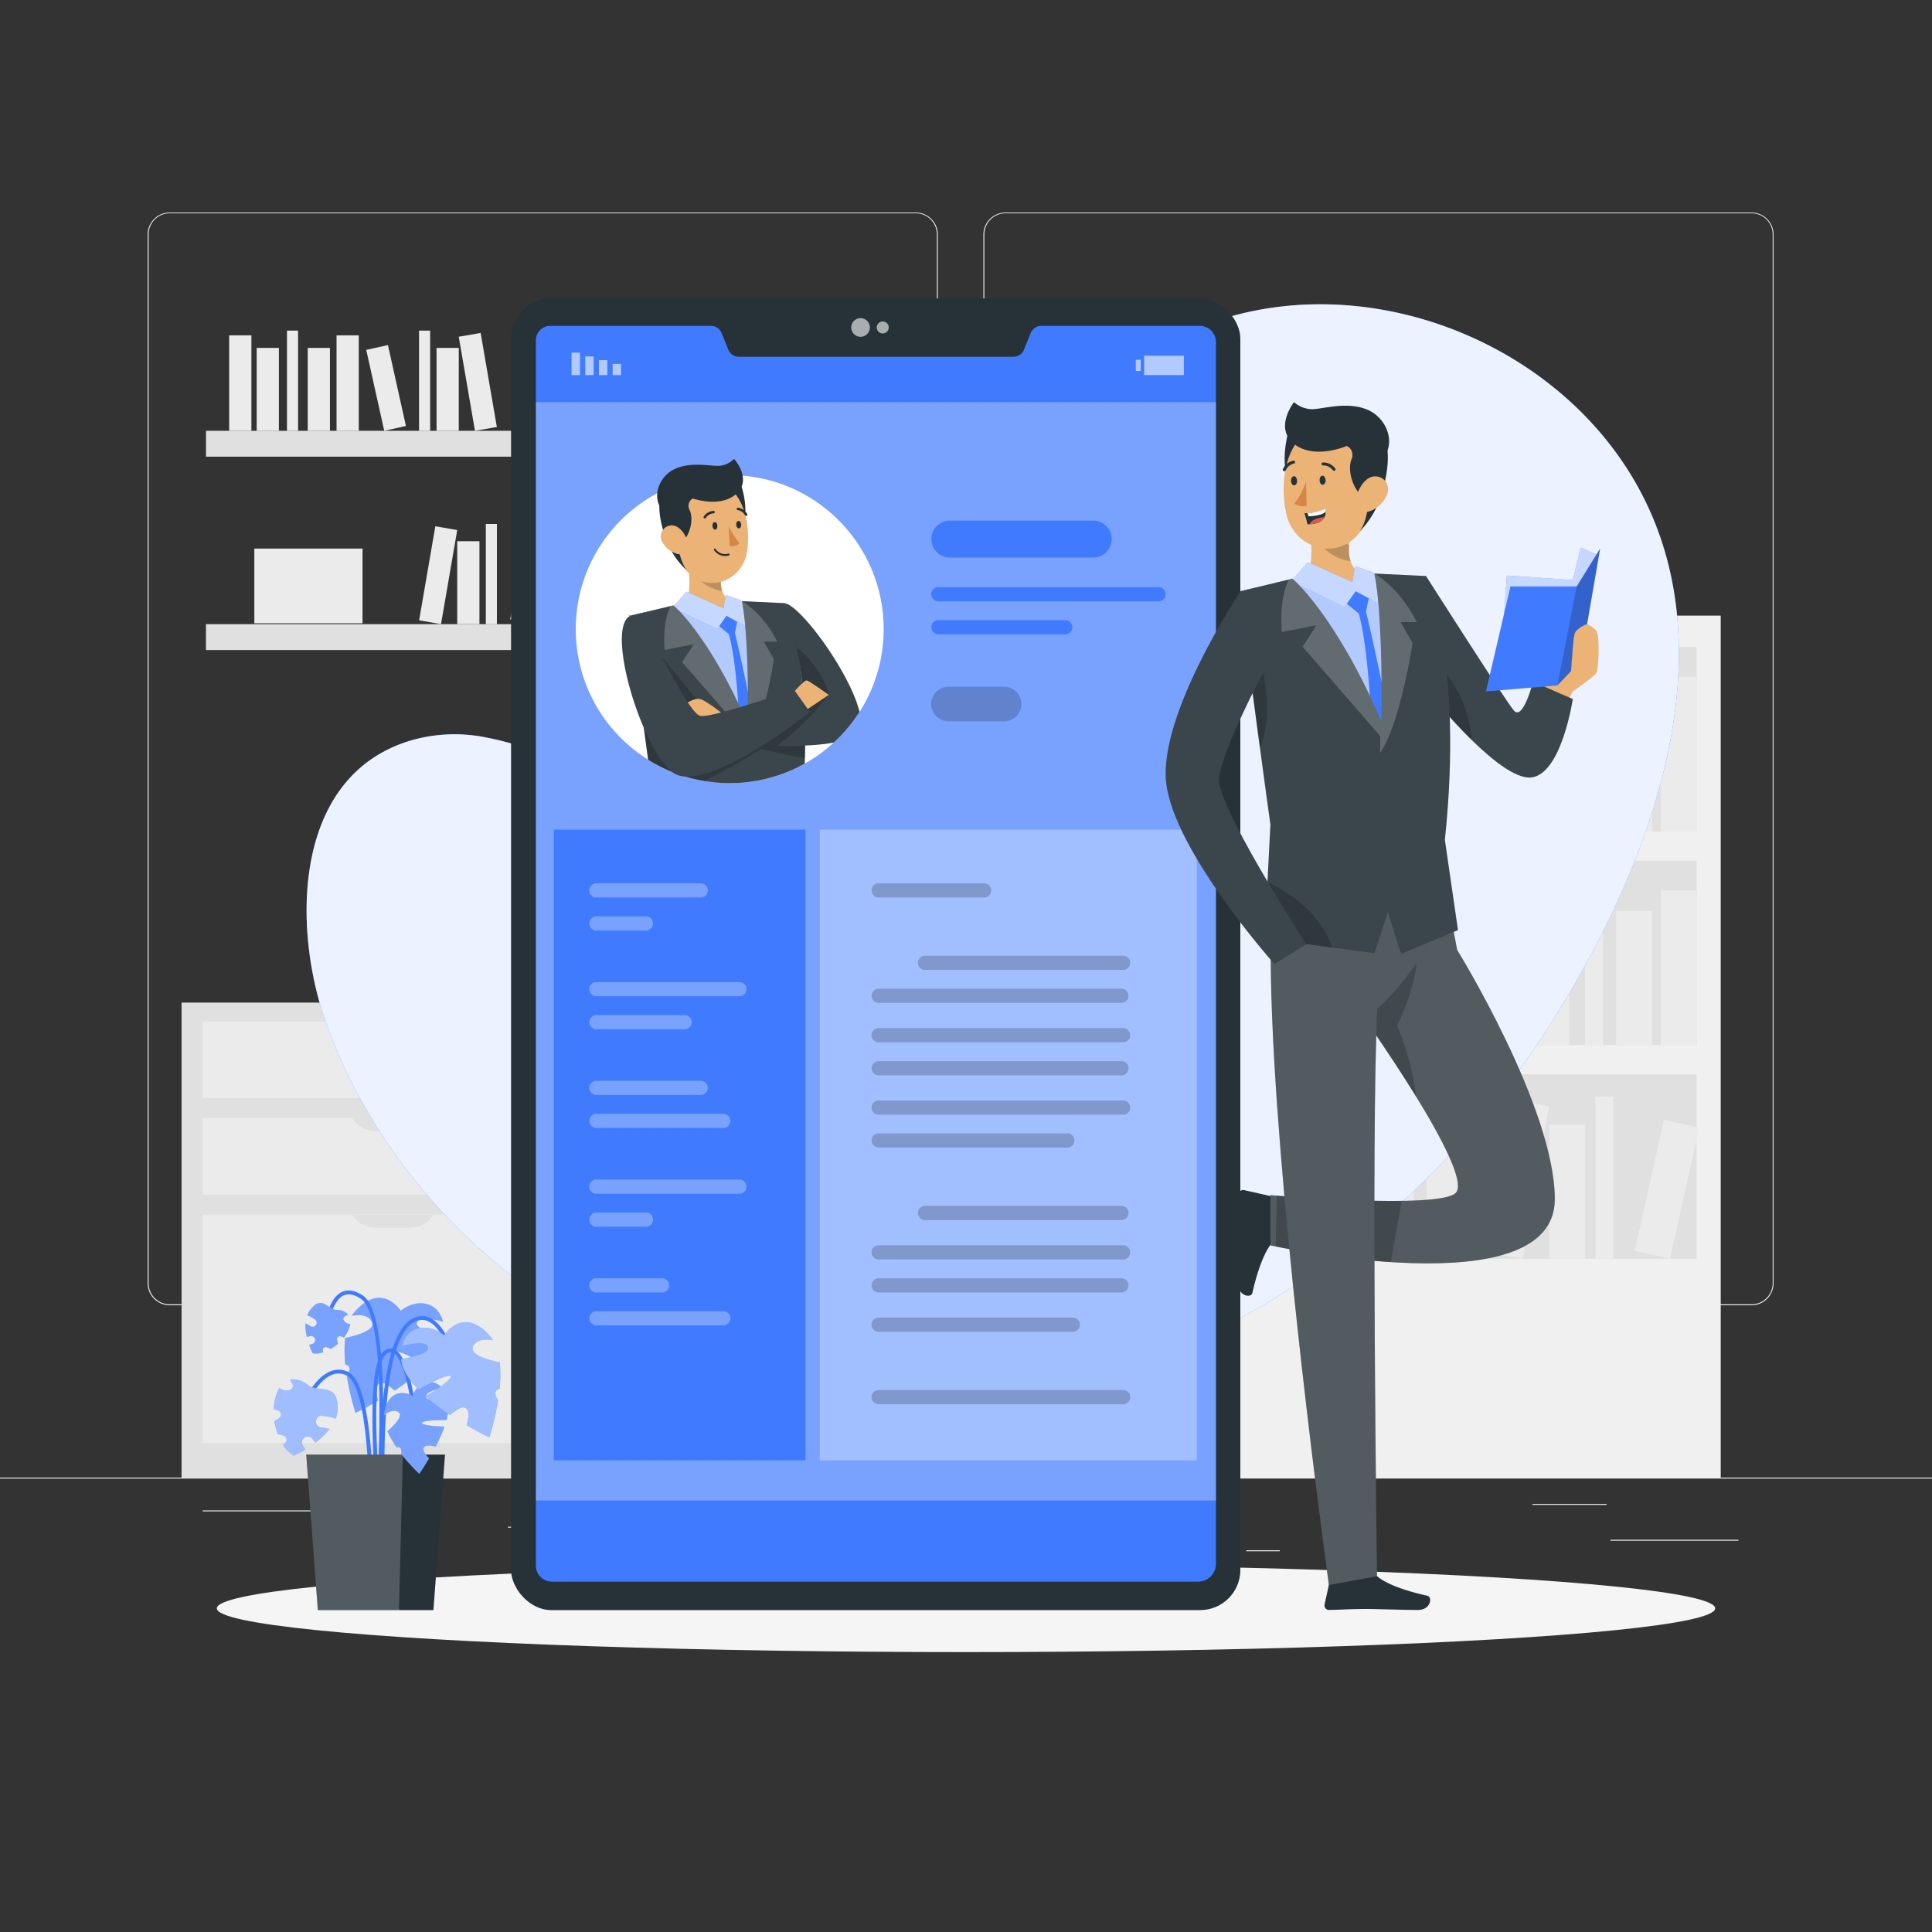<svg xmlns="http://www.w3.org/2000/svg" viewBox="0 0 500 500"><rect x="0" y="0" width="500" height="500" fill="#333333" stroke="none"/><g id="background-complete"><rect y="382.4" width="500" height="0.25" style="fill:#ebebeb"></rect><rect x="416.78" y="398.49" width="33.12" height="0.25" style="fill:#ebebeb"></rect><rect x="322.53" y="401.21" width="8.69" height="0.25" style="fill:#ebebeb"></rect><rect x="396.59" y="389.21" width="19.19" height="0.25" style="fill:#ebebeb"></rect><rect x="52.46" y="390.89" width="43.19" height="0.25" style="fill:#ebebeb"></rect><rect x="104.56" y="390.89" width="6.33" height="0.25" style="fill:#ebebeb"></rect><rect x="131.47" y="395.11" width="93.68" height="0.25" style="fill:#ebebeb"></rect><path d="M237,337.8H43.91a5.71,5.71,0,0,1-5.7-5.71V60.66A5.71,5.71,0,0,1,43.91,55H237a5.71,5.71,0,0,1,5.71,5.71V332.09A5.71,5.71,0,0,1,237,337.8ZM43.91,55.2a5.46,5.46,0,0,0-5.45,5.46V332.09a5.46,5.46,0,0,0,5.45,5.46H237a5.47,5.47,0,0,0,5.46-5.46V60.66A5.47,5.47,0,0,0,237,55.2Z" style="fill:#ebebeb"></path><path d="M453.31,337.8H260.21a5.72,5.72,0,0,1-5.71-5.71V60.66A5.72,5.72,0,0,1,260.21,55h193.1A5.71,5.71,0,0,1,459,60.66V332.09A5.71,5.71,0,0,1,453.31,337.8ZM260.21,55.2a5.47,5.47,0,0,0-5.46,5.46V332.09a5.47,5.47,0,0,0,5.46,5.46h193.1a5.47,5.47,0,0,0,5.46-5.46V60.66a5.47,5.47,0,0,0-5.46-5.46Z" style="fill:#ebebeb"></path><rect x="269.04" y="159.31" width="176.29" height="223.23" transform="translate(714.36 541.86) rotate(180)" style="fill:#f0f0f0"></rect><rect x="275.27" y="167.45" width="163.83" height="47.74" transform="translate(714.36 382.64) rotate(180)" style="fill:#e0e0e0"></rect><rect x="429.79" y="175.18" width="9.31" height="40.01" transform="translate(868.88 390.36) rotate(180)" style="fill:#ebebeb"></rect><rect x="384.79" y="175.18" width="9.31" height="40.01" transform="translate(778.88 390.36) rotate(180)" style="fill:#ebebeb"></rect><rect x="330.24" y="174.68" width="9.31" height="40.01" transform="translate(631.85 443.41) rotate(-170.22)" style="fill:#ebebeb"></rect><rect x="418.26" y="180.45" width="9.31" height="34.74" transform="translate(845.82 395.64) rotate(180)" style="fill:#ebebeb"></rect><rect x="396.87" y="180.45" width="9.31" height="34.74" transform="translate(803.04 395.64) rotate(180)" style="fill:#ebebeb"></rect><rect x="342.87" y="180.45" width="9.31" height="34.74" transform="translate(695.05 395.64) rotate(180)" style="fill:#ebebeb"></rect><rect x="368.69" y="179.85" width="9.31" height="34.74" transform="translate(695.01 470.73) rotate(-167.47)" style="fill:#ebebeb"></rect><rect x="410.21" y="173.19" width="4.65" height="41.99" transform="translate(825.07 388.38) rotate(180)" style="fill:#ebebeb"></rect><rect x="354.86" y="173.19" width="4.65" height="41.99" transform="translate(714.36 388.38) rotate(180)" style="fill:#ebebeb"></rect><rect x="275.27" y="222.74" width="163.83" height="47.74" style="fill:#e0e0e0"></rect><rect x="275.27" y="230.47" width="9.31" height="40.01" style="fill:#ebebeb"></rect><rect x="320.27" y="230.47" width="9.31" height="40.01" style="fill:#ebebeb"></rect><rect x="374.82" y="229.97" width="9.31" height="40.01" transform="translate(-36.94 68.08) rotate(-9.78)" style="fill:#ebebeb"></rect><rect x="286.8" y="235.74" width="9.31" height="34.74" style="fill:#ebebeb"></rect><rect x="308.19" y="235.74" width="9.31" height="34.74" style="fill:#ebebeb"></rect><rect x="362.18" y="235.74" width="9.31" height="34.74" style="fill:#ebebeb"></rect><rect x="336.37" y="235.15" width="9.31" height="34.74" transform="translate(-46.65 79.98) rotate(-12.53)" style="fill:#ebebeb"></rect><rect x="299.5" y="228.49" width="4.65" height="41.99" style="fill:#ebebeb"></rect><rect x="354.86" y="228.49" width="4.65" height="41.99" style="fill:#ebebeb"></rect><rect x="429.79" y="230.47" width="9.31" height="40.01" transform="translate(868.88 500.95) rotate(180)" style="fill:#ebebeb"></rect><rect x="418.26" y="235.74" width="9.31" height="34.74" transform="translate(845.82 506.22) rotate(180)" style="fill:#ebebeb"></rect><rect x="396.87" y="235.74" width="9.31" height="34.74" transform="translate(803.04 506.22) rotate(180)" style="fill:#ebebeb"></rect><rect x="410.21" y="228.49" width="4.65" height="41.99" transform="translate(825.07 498.97) rotate(180)" style="fill:#ebebeb"></rect><rect x="275.27" y="278.04" width="163.83" height="47.74" transform="translate(714.36 603.81) rotate(180)" style="fill:#e0e0e0"></rect><rect x="335.76" y="285.77" width="9.31" height="40.01" transform="translate(680.82 611.54) rotate(180)" style="fill:#ebebeb"></rect><rect x="281.21" y="285.27" width="9.31" height="40.01" transform="translate(515.72 654.66) rotate(-170.22)" style="fill:#ebebeb"></rect><rect x="369.23" y="291.04" width="9.31" height="34.74" transform="translate(747.76 616.81) rotate(180)" style="fill:#ebebeb"></rect><rect x="347.84" y="291.04" width="9.31" height="34.74" transform="translate(704.98 616.81) rotate(180)" style="fill:#ebebeb"></rect><rect x="293.84" y="291.04" width="9.31" height="34.74" transform="translate(596.99 616.81) rotate(180)" style="fill:#ebebeb"></rect><rect x="319.66" y="290.44" width="9.31" height="34.74" transform="translate(574.13 678.64) rotate(-167.47)" style="fill:#ebebeb"></rect><rect x="361.18" y="283.78" width="4.65" height="41.99" transform="translate(727.01 609.55) rotate(180)" style="fill:#ebebeb"></rect><rect x="305.82" y="283.78" width="4.65" height="41.99" transform="translate(616.3 609.55) rotate(180)" style="fill:#ebebeb"></rect><rect x="388.27" y="285.27" width="9.31" height="40.01" transform="translate(728.3 672.84) rotate(-170.22)" style="fill:#ebebeb"></rect><rect x="400.91" y="291.04" width="9.31" height="34.74" transform="translate(811.13 616.81) rotate(180)" style="fill:#ebebeb"></rect><rect x="426.72" y="290.44" width="9.31" height="34.74" transform="translate(785.72 701.86) rotate(-167.47)" style="fill:#ebebeb"></rect><rect x="412.89" y="283.78" width="4.65" height="41.99" transform="translate(830.44 609.55) rotate(180)" style="fill:#ebebeb"></rect><path d="M418.26,159.31V156h-5.37a62.77,62.77,0,0,0,2-31.45s.08,13.73-5.23,13.83c-8.11.14-8.72-13.83-8.72-13.83s-2,20,5.32,31.45h-5.56v3.31Z" style="fill:#e0e0e0"></path><circle cx="407.85" cy="133.71" r="4.68" style="fill:#e0e0e0"></circle><path d="M382.26,159.31v-1.93l-5.67-2.64,2.83-2.76-7.05-24.93v15.56s1,0,1,2.24-3.21,1.72-3.21-.13,1.05-2.11,1.05-2.11V126.39l-6.46,24.66,2.9,3.69-5.8,2.64v1.93Z" style="fill:#e0e0e0"></path><polygon points="347.53 159.31 347.53 157.78 342.3 156.59 342.3 133.71 337.82 127.45 334 132.35 334 142.85 332.02 140.11 329.25 139.05 327.27 143.38 331.49 156.59 327.27 157.78 327.27 159.31 347.53 159.31" style="fill:#e0e0e0"></polygon><polygon points="312.84 160.01 306.43 127.45 286.8 127.45 291.45 145.91 284.57 159.31 312.84 160.01" style="fill:#e0e0e0"></polygon><rect x="53.31" y="111.49" width="130.44" height="6.7" style="fill:#e0e0e0"></rect><rect x="59.31" y="86.79" width="5.75" height="24.7" style="fill:#ebebeb"></rect><rect x="87.1" y="86.79" width="5.75" height="24.7" style="fill:#ebebeb"></rect><rect x="120.78" y="86.48" width="5.75" height="24.7" transform="translate(-14.99 22.44) rotate(-9.78)" style="fill:#ebebeb"></rect><rect x="66.43" y="90.04" width="5.75" height="21.45" style="fill:#ebebeb"></rect><rect x="79.64" y="90.04" width="5.75" height="21.45" style="fill:#ebebeb"></rect><rect x="112.98" y="90.04" width="5.75" height="21.45" style="fill:#ebebeb"></rect><rect x="97.04" y="89.68" width="5.75" height="21.45" transform="translate(-19.4 24.06) rotate(-12.53)" style="fill:#ebebeb"></rect><rect x="74.27" y="85.56" width="2.87" height="25.93" style="fill:#ebebeb"></rect><rect x="108.45" y="85.56" width="2.87" height="25.93" style="fill:#ebebeb"></rect><rect x="143.23" y="91.94" width="28" height="19.33" style="fill:#ebebeb"></rect><rect x="53.31" y="161.52" width="130.44" height="6.7" transform="translate(237.05 329.75) rotate(180)" style="fill:#e0e0e0"></rect><rect x="171.99" y="136.82" width="5.75" height="24.7" transform="translate(349.73 298.35) rotate(180)" style="fill:#ebebeb"></rect><rect x="144.21" y="136.82" width="5.75" height="24.7" transform="translate(294.16 298.35) rotate(180)" style="fill:#ebebeb"></rect><rect x="110.52" y="136.51" width="5.75" height="24.7" transform="translate(199.86 314.82) rotate(-170.22)" style="fill:#ebebeb"></rect><rect x="164.87" y="140.08" width="5.75" height="21.45" transform="translate(335.49 301.6) rotate(180)" style="fill:#ebebeb"></rect><rect x="151.66" y="140.08" width="5.75" height="21.45" transform="translate(309.08 301.6) rotate(180)" style="fill:#ebebeb"></rect><rect x="118.32" y="140.08" width="5.75" height="21.45" transform="translate(242.4 301.6) rotate(180)" style="fill:#ebebeb"></rect><rect x="134.26" y="139.71" width="5.75" height="21.45" transform="translate(238.38 327.03) rotate(-167.47)" style="fill:#ebebeb"></rect><rect x="159.9" y="135.59" width="2.87" height="25.93" transform="translate(322.68 297.12) rotate(180)" style="fill:#ebebeb"></rect><rect x="125.72" y="135.59" width="2.87" height="25.93" transform="translate(254.32 297.12) rotate(180)" style="fill:#ebebeb"></rect><rect x="65.82" y="141.97" width="28" height="19.33" transform="translate(159.64 303.27) rotate(180)" style="fill:#ebebeb"></rect><rect x="46.99" y="259.47" width="109.39" height="123.08" style="fill:#e0e0e0"></rect><rect x="52.42" y="264.37" width="98.53" height="19.82" style="fill:#ebebeb"></rect><rect x="52.42" y="289.34" width="98.53" height="19.82" style="fill:#ebebeb"></rect><rect x="52.42" y="314.31" width="98.53" height="59.1" style="fill:#ebebeb"></rect><path d="M106.27,267.76H97.1a6.9,6.9,0,0,1-5.94-3.39h21A6.9,6.9,0,0,1,106.27,267.76Z" style="fill:#e0e0e0"></path><path d="M106.27,292.7H97.1a6.9,6.9,0,0,1-5.94-3.39h21A6.9,6.9,0,0,1,106.27,292.7Z" style="fill:#e0e0e0"></path><path d="M106.27,317.73H97.1a6.89,6.89,0,0,1-5.94-3.4h21A6.89,6.89,0,0,1,106.27,317.73Z" style="fill:#e0e0e0"></path></g><g id="background-simple"><path d="M125.86,190.87a40.73,40.73,0,0,0-18.47.47c-31.71,8.52-32,48.66-22.84,73.86,14.8,40.84,49.26,73.49,90,88.5s87.08,12.83,127.31-3.55,74.33-46.42,97.95-82.88c26.33-40.64,50.31-99.61,21.78-145.17-21.1-33.7-65.53-51.13-103.81-40a81.21,81.21,0,0,0-22.18,10.31c-26.63,17.72-37.73,48.31-54.4,74.2-11.38,17.67-28.12,35.46-49.47,39.92C168.28,211.45,148,195.06,125.86,190.87Z" style="fill:#407BFF"></path><path d="M125.86,190.87a40.73,40.73,0,0,0-18.47.47c-31.71,8.52-32,48.66-22.84,73.86,14.8,40.84,49.26,73.49,90,88.5s87.08,12.83,127.31-3.55,74.33-46.42,97.95-82.88c26.33-40.64,50.31-99.61,21.78-145.17-21.1-33.7-65.53-51.13-103.81-40a81.21,81.21,0,0,0-22.18,10.31c-26.63,17.72-37.73,48.31-54.4,74.2-11.38,17.67-28.12,35.46-49.47,39.92C168.28,211.45,148,195.06,125.86,190.87Z" style="fill:#fff;opacity:0.9"></path></g><g id="Shadow"><ellipse id="path" cx="250" cy="416.24" rx="193.89" ry="11.32" style="fill:#f5f5f5"></ellipse></g><g id="Plant"><path d="M107.85,342.4c-.21,1.47,3.77,2.44,7,3-.26,2.67-2,5.37-4.49,7.89-3.09-1.74-7.49-4-8.3-3.48s3.62,3.53,6.44,5.25a57.06,57.06,0,0,1-6.39,4.84c-1.38-1.29-3-2.43-4-1.81s-.73,2.63-.24,4.42c-3.36,1.95-5.87,3.14-5.87,3.14a67.5,67.5,0,0,1-2.24-9.53c.17-.33.34-.67.49-1,.54-1.25,0-1.78-.88-2a32.82,32.82,0,0,1-.05-6.86c3.79-.8,8.41-2.27,6.68-4.55-1-1.38-3-1.53-4.94-1.19a8.52,8.52,0,0,1,.94-1.27c6.92-7.62,11.74,0,11.74,0,4-3.35,9.66-2.45,10.88,2.79C112.42,341.45,108.11,340.59,107.85,342.4Z" style="fill:#407BFF"></path><path d="M107.85,342.4c-.21,1.47,3.77,2.44,7,3-.26,2.67-2,5.37-4.49,7.89-3.09-1.74-7.49-4-8.3-3.48s3.62,3.53,6.44,5.25a57.06,57.06,0,0,1-6.39,4.84c-1.38-1.29-3-2.43-4-1.81s-.73,2.63-.24,4.42c-3.36,1.95-5.87,3.14-5.87,3.14a67.5,67.5,0,0,1-2.24-9.53c.17-.33.34-.67.49-1,.54-1.25,0-1.78-.88-2a32.82,32.82,0,0,1-.05-6.86c3.79-.8,8.41-2.27,6.68-4.55-1-1.38-3-1.53-4.94-1.19a8.52,8.52,0,0,1,.94-1.27c6.92-7.62,11.74,0,11.74,0,4-3.35,9.66-2.45,10.88,2.79C112.42,341.45,108.11,340.59,107.85,342.4Z" style="fill:#fff;opacity:0.3;isolation:isolate"></path><path d="M99.22,398.39l1-.08c0-.52-4.1-51.53,7.35-56.34a3.88,3.88,0,0,1,3.47.09c4.14,2.15,6.12,11.08,6.14,11.17l1-.21c-.09-.39-2.11-9.48-6.66-11.85a4.88,4.88,0,0,0-4.32-.12C95.07,346.14,99,396.26,99.22,398.39Z" style="fill:#407BFF"></path><path d="M97.78,397.28c.2-2.29,4.87-56.26-3.87-62-2.09-1.38-4-1.67-5.54-.87-4.13,2.09-4.68,10.91-4.7,11.29l1,.05c0-.08.53-8.62,4.15-10.45,1.24-.62,2.77-.35,4.55.81,8.24,5.41,3.46,60.52,3.41,61.08Z" style="fill:#407BFF"></path><path d="M96.46,401.65C96.53,399.89,98,358.58,90,355a5.55,5.55,0,0,0-4.73,0c-5.46,2.4-8.83,12.58-9,13l1,.31c0-.1,3.37-10.18,8.42-12.4a4.56,4.56,0,0,1,3.92,0c6.1,2.77,6.3,34,5.86,45.74Z" style="fill:#407BFF"></path><path d="M98.49,399.76l1-.12c-1.4-12.29-4.08-45.06.3-49a1.72,1.72,0,0,1,1.79-.55c2.93,1.13,4.72,11.78,5.16,15.8l1-.11c-.17-1.54-1.77-15.08-5.8-16.62a2.64,2.64,0,0,0-2.82.74C93.45,355,98.28,397.93,98.49,399.76Z" style="fill:#407BFF"></path><polygon points="115.17 376.45 79.25 376.45 82.25 416.69 112.17 416.69 115.17 376.45" style="fill:#263238"></polygon><polygon points="104.26 376.45 103.26 416.69 82.25 416.69 79.25 376.45 104.26 376.45" style="fill:#fff;opacity:0.2;isolation:isolate"></polygon><path d="M110.28,361.68c.38,1,3.17.21,5.36-.57.75,1.73.58,4-.07,6.4-2.5,0-6,.08-6.31.7s3.44.94,5.77,1a39.92,39.92,0,0,1-2.28,5.17c-1.3-.32-2.68-.46-3.07.25s.46,1.87,1.37,2.8c-1.4,2.36-2.54,4-2.54,4a48.12,48.12,0,0,1-4.65-5.11c0-.27,0-.53,0-.81-.09-.95-.6-1.1-1.21-.9a22.78,22.78,0,0,1-2.39-4.22c2.07-1.79,4.41-4.28,2.56-5.1-1.11-.49-2.34.07-3.45,1a5.81,5.81,0,0,1,.14-1.11c1.65-7.07,7.24-4,7.24-4,1.33-3.44,5.12-4.82,7.67-2C112.78,359.52,109.82,360.47,110.28,361.68Z" style="fill:#407BFF"></path><path d="M110.28,361.68c.38,1,3.17.21,5.36-.57.75,1.73.58,4-.07,6.4-2.5,0-6,.08-6.31.7s3.44.94,5.77,1a39.92,39.92,0,0,1-2.28,5.17c-1.3-.32-2.68-.46-3.07.25s.46,1.87,1.37,2.8c-1.4,2.36-2.54,4-2.54,4a48.12,48.12,0,0,1-4.65-5.11c0-.27,0-.53,0-.81-.09-.95-.6-1.1-1.21-.9a22.78,22.78,0,0,1-2.39-4.22c2.07-1.79,4.41-4.28,2.56-5.1-1.11-.49-2.34.07-3.45,1a5.81,5.81,0,0,1,.14-1.11c1.65-7.07,7.24-4,7.24-4,1.33-3.44,5.12-4.82,7.67-2C112.78,359.52,109.82,360.47,110.28,361.68Z" style="fill:#fff;opacity:0.3;isolation:isolate"></path><path d="M83.61,366.46a13.49,13.49,0,0,1,3.28.69,7.36,7.36,0,0,0,.48-2.38c.23-7.25-5-4.19-7.7-6.32A5.93,5.93,0,0,0,75.09,357a12,12,0,0,1,.62,1.24,1.14,1.14,0,0,1-.88,1.55,3.22,3.22,0,0,1-2-.24,2.75,2.75,0,0,1-.53-.36,10,10,0,0,0-1,2.42,13.52,13.52,0,0,0-.47,3.1,10.37,10.37,0,0,1,1.21.34,1.13,1.13,0,0,1,.45,1.73,5.3,5.3,0,0,1-1.49,1,16.9,16.9,0,0,0,.91,3.39c.12,0,.25,0,.37.06s.52.12.78.19a2.32,2.32,0,0,1,.44.16,1.13,1.13,0,0,1,.25,1.93,6,6,0,0,1-.54.33,7.93,7.93,0,0,0,2.87,2.89,28.6,28.6,0,0,0,3-1.61c-.22-.29-.43-.58-.63-.88a1.67,1.67,0,0,1-.31-1.14,1.55,1.55,0,0,1,1.72-1.33,1.58,1.58,0,0,1,1,.59c.24.36.5.7.76,1a18.88,18.88,0,0,0,3.68-3.58l-.11,0a11.74,11.74,0,0,0-2-.34,1.54,1.54,0,1,1,.4-3.05Z" style="fill:#407BFF"></path><path d="M83.61,366.46a13.49,13.49,0,0,1,3.28.69,7.36,7.36,0,0,0,.48-2.38c.23-7.25-5-4.19-7.7-6.32A5.93,5.93,0,0,0,75.09,357a12,12,0,0,1,.62,1.24,1.14,1.14,0,0,1-.88,1.55,3.22,3.22,0,0,1-2-.24,2.75,2.75,0,0,1-.53-.36,10,10,0,0,0-1,2.42,13.52,13.52,0,0,0-.47,3.1,10.37,10.37,0,0,1,1.21.34,1.13,1.13,0,0,1,.45,1.73,5.3,5.3,0,0,1-1.49,1,16.9,16.9,0,0,0,.91,3.39c.12,0,.25,0,.37.06s.52.12.78.19a2.32,2.32,0,0,1,.44.16,1.13,1.13,0,0,1,.25,1.93,6,6,0,0,1-.54.33,7.93,7.93,0,0,0,2.87,2.89,28.6,28.6,0,0,0,3-1.61c-.22-.29-.43-.58-.63-.88a1.67,1.67,0,0,1-.31-1.14,1.55,1.55,0,0,1,1.72-1.33,1.58,1.58,0,0,1,1,.59c.24.36.5.7.76,1a18.88,18.88,0,0,0,3.68-3.58l-.11,0a11.74,11.74,0,0,0-2-.34,1.54,1.54,0,1,1,.4-3.05Z" style="fill:#fff;opacity:0.5;isolation:isolate"></path><path d="M81.53,341.48a9,9,0,0,0-2-1.08,5.17,5.17,0,0,1,.79-1.46c3.06-3.91,4.45,0,6.82.06a4,4,0,0,1,3,1.25,6.74,6.74,0,0,0-.87.38.79.79,0,0,0-.22,1.2,2.29,2.29,0,0,0,1.18.77,3.13,3.13,0,0,0,.43,0,6.76,6.76,0,0,1-.54,1.71A10,10,0,0,1,89,346.18a7.91,7.91,0,0,0-.79-.35.76.76,0,0,0-1,.7,3.29,3.29,0,0,0,.32,1.21,11.75,11.75,0,0,1-2,1.39,1.64,1.64,0,0,0-.22-.14c-.16-.09-.33-.16-.49-.24l-.3-.11a.8.8,0,0,0-.74.17.76.76,0,0,0-.24.74,3.31,3.31,0,0,0,.14.41,5.5,5.5,0,0,1-2.78.26,20.82,20.82,0,0,1-.89-2.19c.24-.06.48-.11.71-.18a1.19,1.19,0,0,0,.67-.47,1,1,0,0,0-.33-1.45,1,1,0,0,0-.79-.14c-.28.08-.57.14-.86.21a13.14,13.14,0,0,1-.37-3.5l.08,0a8.25,8.25,0,0,1,1.22.71,1.05,1.05,0,0,0,1.45-.32A1.06,1.06,0,0,0,81.53,341.48Z" style="fill:#407BFF"></path><path d="M81.53,341.48a9,9,0,0,0-2-1.08,5.17,5.17,0,0,1,.79-1.46c3.06-3.91,4.45,0,6.82.06a4,4,0,0,1,3,1.25,6.74,6.74,0,0,0-.87.38.79.79,0,0,0-.22,1.2,2.29,2.29,0,0,0,1.18.77,3.13,3.13,0,0,0,.43,0,6.76,6.76,0,0,1-.54,1.71A10,10,0,0,1,89,346.18a7.91,7.91,0,0,0-.79-.35.76.76,0,0,0-1,.7,3.29,3.29,0,0,0,.32,1.21,11.75,11.75,0,0,1-2,1.39,1.64,1.64,0,0,0-.22-.14c-.16-.09-.33-.16-.49-.24l-.3-.11a.8.8,0,0,0-.74.17.76.76,0,0,0-.24.74,3.31,3.31,0,0,0,.14.41,5.5,5.5,0,0,1-2.78.26,20.82,20.82,0,0,1-.89-2.19c.24-.06.48-.11.71-.18a1.19,1.19,0,0,0,.67-.47,1,1,0,0,0-.33-1.45,1,1,0,0,0-.79-.14c-.28.08-.57.14-.86.21a13.14,13.14,0,0,1-.37-3.5l.08,0a8.25,8.25,0,0,1,1.22.71,1.05,1.05,0,0,0,1.45-.32A1.06,1.06,0,0,0,81.53,341.48Z" style="fill:#fff;opacity:0.3;isolation:isolate"></path><path d="M110.8,348.73c.21,1.47-3.77,2.44-7,3,.26,2.67,2,5.36,4.49,7.88,3.09-1.74,7.49-4,8.3-3.47s-3.62,3.53-6.44,5.24a57.06,57.06,0,0,0,6.39,4.84c1.38-1.29,3-2.42,4-1.81s.73,2.64.24,4.42c3.36,2,5.87,3.15,5.87,3.15a67.5,67.5,0,0,0,2.24-9.53c-.17-.34-.34-.67-.49-1-.54-1.25,0-1.79.88-2a32.91,32.91,0,0,0,.05-6.87c-3.79-.79-8.41-2.27-6.68-4.55,1-1.37,3-1.53,4.94-1.18a8.61,8.61,0,0,0-.94-1.28c-6.92-7.62-11.74,0-11.74,0-4-3.35-9.66-2.44-10.88,2.79C106.23,347.77,110.54,346.91,110.8,348.73Z" style="fill:#407BFF"></path><path d="M110.8,348.73c.21,1.47-3.77,2.44-7,3,.26,2.67,2,5.36,4.49,7.88,3.09-1.74,7.49-4,8.3-3.47s-3.62,3.53-6.44,5.24a57.06,57.06,0,0,0,6.39,4.84c1.38-1.29,3-2.42,4-1.81s.73,2.64.24,4.42c3.36,2,5.87,3.15,5.87,3.15a67.5,67.5,0,0,0,2.24-9.53c-.17-.34-.34-.67-.49-1-.54-1.25,0-1.79.88-2a32.91,32.91,0,0,0,.05-6.87c-3.79-.79-8.41-2.27-6.68-4.55,1-1.37,3-1.53,4.94-1.18a8.61,8.61,0,0,0-.94-1.28c-6.92-7.62-11.74,0-11.74,0-4-3.35-9.66-2.44-10.88,2.79C106.23,347.77,110.54,346.91,110.8,348.73Z" style="fill:#fff;opacity:0.5;isolation:isolate"></path></g><g id="Device"><rect x="132.26" y="77.22" width="188.74" height="339.47" rx="10.4" style="fill:#263238"></rect><path d="M314.69,88.59V404.71a4.62,4.62,0,0,1-4.69,4.62H142.88a4.14,4.14,0,0,1-4.19-4.24V88.21a3.73,3.73,0,0,1,3.59-3.88h41.78a2.94,2.94,0,0,1,2.69,1.88l1.73,4.26a2.94,2.94,0,0,0,2.69,1.86H262.3A2.91,2.91,0,0,0,265,90.5l1.73-4.28a3,3,0,0,1,2.69-1.89h41.18A4.22,4.22,0,0,1,314.69,88.59Z" style="fill:#407BFF"></path><rect x="138.69" y="104.08" width="176" height="284.25" style="fill:#fff;opacity:0.3;isolation:isolate"></rect><circle cx="188.85" cy="162.81" r="39.85" style="fill:#fff"></circle><circle cx="222.71" cy="84.75" r="2.42" style="fill:#fff;opacity:0.6;isolation:isolate"></circle><path d="M230,84.75a1.55,1.55,0,1,1-1.55-1.55A1.54,1.54,0,0,1,230,84.75Z" style="fill:#fff;opacity:0.6;isolation:isolate"></path><rect x="158.54" y="94.17" width="2.17" height="2.9" transform="translate(319.26 191.24) rotate(180)" style="fill:#fff;opacity:0.6;isolation:isolate"></rect><rect x="155" y="93.21" width="2.17" height="3.86" transform="translate(312.17 190.28) rotate(180)" style="fill:#fff;opacity:0.6;isolation:isolate"></rect><rect x="151.46" y="92.24" width="2.17" height="4.83" transform="translate(305.09 189.31) rotate(180)" style="fill:#fff;opacity:0.6;isolation:isolate"></rect><rect x="147.91" y="91.27" width="2.17" height="5.8" transform="translate(298 188.34) rotate(180)" style="fill:#fff;opacity:0.6;isolation:isolate"></rect><rect x="293.94" y="93.11" width="1.29" height="2.9" style="fill:#fff;opacity:0.6;isolation:isolate"></rect><rect x="296.11" y="92.06" width="10.27" height="5.01" transform="translate(602.49 189.13) rotate(180)" style="fill:#fff;opacity:0.6;isolation:isolate"></rect><g id="group"><path d="M194,156c-8.26.1-20.63.75-30.91,3.34,0,0,1.51,7.58,3.15,17.89.61,3.84,1.24,8,1.82,12.39.08.65.17,1.3.25,2l.12,1c.16,1.31.32,2.63.47,3.94,0,.29.07.58.1.87a39.87,39.87,0,0,0,38.21.79c-.08-13.32-.9-30.23-4.05-42C203.17,156.11,199.5,155.94,194,156Z" style="fill:#407BFF"></path><path d="M194,156c-8.26.1-20.63.75-30.91,3.34,0,0,1.51,7.58,3.15,17.89.61,3.84,1.24,8,1.82,12.39.08.65.17,1.3.25,2l.12,1c.16,1.31.32,2.63.47,3.94,0,.29.07.58.1.87a39.87,39.87,0,0,0,38.21.79c-.08-13.32-.9-30.23-4.05-42C203.17,156.11,199.5,155.94,194,156Z" style="fill:#fff;opacity:0.6;isolation:isolate"></path><path d="M176.53,157.63c3.3,3,11.37,1.89,11.37,1.89s5-1.38,4-3c-3-.49-4.41-1.88-5-3.65a8.8,8.8,0,0,1-.3-3.39c0-.63.14-1.27.25-1.9l-10-7.39C178.16,145.11,179.76,154.09,176.53,157.63Z" style="fill:#ebb376"></path><path d="M179.15,144.93c.4,6,5.32,7.64,7.73,8a8.8,8.8,0,0,1-.3-3.39Z" style="opacity:0.2;isolation:isolate"></path><path d="M191.56,124.84s3.42,8.79-.63,13.37-7.84-12.36-7.84-12.36Z" style="fill:#263238"></path><path d="M178.52,148.58a8.49,8.49,0,0,0,10.21,1.08,9.45,9.45,0,0,0,4.29-5.45c.1-.32.17-.64.24-1,1.13-6.1-.29-16-7-18.33a9.18,9.18,0,0,0-12.17,9.81C174.84,141.38,175,145.34,178.52,148.58Z" style="fill:#ebb376"></path><path d="M184.37,136.07c0,.55.33,1,.69,1s.62-.47.6-1-.34-1-.7-.95S184.34,135.52,184.37,136.07Z" style="fill:#263238"></path><path d="M190.53,135.76c0,.54.34,1,.7,1s.62-.48.59-1-.34-1-.7-.95S190.5,135.24,190.53,135.76Z" style="fill:#263238"></path><path d="M188.58,136.13a19.42,19.42,0,0,0,2.85,4.53,3.15,3.15,0,0,1-2.6.62Z" style="fill:#d58745"></path><path d="M182.35,134.18a.35.35,0,0,0,.31-.15,2.57,2.57,0,0,1,2-1.17.32.32,0,1,0,0-.64h0a3.2,3.2,0,0,0-2.53,1.45.33.33,0,0,0,.07.45h0A.59.59,0,0,0,182.35,134.18Z" style="fill:#263238"></path><path d="M193.07,133.5a.31.31,0,0,0,.19,0,.32.32,0,0,0,.13-.43h0a3.17,3.17,0,0,0-2.4-1.68.3.3,0,0,0-.34.29h0a.33.33,0,0,0,.29.34h0a2.58,2.58,0,0,1,1.88,1.36A.3.3,0,0,0,193.07,133.5Z" style="fill:#263238"></path><path d="M178.6,126.12l.65,2.9a2.2,2.2,0,0,0-.83,2.87c1.19,2.38.17,6.36-1.58,8.07,0,0-.16-1.06-1-.72s-.08,5.9,1.95,8.39a19.6,19.6,0,0,1-5.49-8.35c-1.93-5.28-2-9.28-1.15-11.49Z" style="fill:#263238"></path><path d="M171.47,140.36a6.37,6.37,0,0,0,3.81,3c2.15.6,3.23-1.32,2.64-3.36-.54-1.8-2.31-4.35-4.48-4A2.85,2.85,0,0,0,171.47,140.36Z" style="fill:#ebb376"></path><path d="M179.25,129s7.24,2.57,11.36-1.25-.64-9-.64-9a6,6,0,0,1-3.76,1.8c-2.31.16-7.64-1.23-11.93,1s-5.9,8.37-2,11.17Z" style="fill:#263238"></path><path d="M185,142.22a3.14,3.14,0,0,0,3.57,1.28" style="fill:none;stroke:#263238;stroke-linecap:round;stroke-linejoin:round;stroke-width:0.5px"></path><path d="M191.19,159l-1,4.75s5.53,23.07,6.72,35l-2,2-3.17-2s-.28-24.37-3.08-34.61l-5-4.11,4-1.27Z" style="fill:#407BFF"></path><path d="M177.66,153.11l9.59,4.32.56-3.46,3.53,1.24a2.9,2.9,0,0,1,1.92,3l-.4,3.81L188,159.38l-2.43,3.43-11.52-5.55Z" style="fill:#407BFF"></path><path d="M177.66,153.11l9.59,4.32.56-3.46,3.53,1.24a2.9,2.9,0,0,1,1.92,3l-.4,3.81L188,159.38l-2.43,3.43-11.52-5.55Z" style="fill:#fff;opacity:0.7;isolation:isolate"></path><path d="M187,115.23c-22,0-38,25.58-38,47.58a39.83,39.83,0,0,0,18.76,33.81c-1.74-12.78-4.16-31.11-4.64-37.27l11.19-2.68s9.05,7.36,19.28,30.83c0,0,.37-22.93-1.56-31.93l11.16.54s6,13.25,5.11,41.48a39.82,39.82,0,0,0,20.4-34.78C228.7,140.81,209,115.23,187,115.23Z" style="fill:none"></path><path d="M203.19,156.11,192,155.57c1.93,9,1.56,31.93,1.56,31.93-10.23-23.47-19.28-30.83-19.28-30.83l-11.19,2.68c.48,6.16,2.9,24.49,4.64,37.27a39.84,39.84,0,0,0,40.54,1C209.15,169.36,203.19,156.11,203.19,156.11Z" style="fill:#263238"></path><path d="M208.36,188c-.54-21.65-5.17-31.86-5.17-31.86L192,155.57c1.65,7.72,1.61,25.72,1.57,30.66,0,.81,0,1.26,0,1.26l-.58-1.33c-10-22.41-18.69-29.5-18.69-29.5l-.77.19-10.41,2.5c.27,3.49,1.16,10.88,2.19,19,.34,2.57.68,5.2,1,7.8s.66,4.89,1,7.2c.15,1.14.3,2.24.45,3.31a39.85,39.85,0,0,0,40.56,1c0-.47,0-1,.05-1.43Q208.45,191.82,208.36,188Z" style="fill:#fff;opacity:0.1;isolation:isolate"></path><path d="M197.7,166.06l2.59,4.56s-2.69,17.56-7,23.67v-3.63l-16.74-19.3,3-4.64L172,168.2s-.7-7,1.54-11.35l.77-.18s9.05,7.37,19.27,30.83c0,0,.38-22.94-1.55-31.93,0,0,5.33,2.89,9.13,10.49Z" style="fill:#fff;opacity:0.2;isolation:isolate"></path><path d="M187,115.23c-22,0-38,25.58-38,47.58a39.81,39.81,0,0,0,18.76,33.81c-.15-1.07-.3-2.17-.45-3.31-.31-2.31-.63-4.74-1-7.2l4.95-16.1,12.37,15.05,9.34,1.1.6.07L208.36,188q.09,3.84,0,8.18c-2.83-.43-6.65-1.14-11.42-2.33a141.22,141.22,0,0,1-14.76,8.28,39.85,39.85,0,0,0,46.51-39.29C228.7,140.81,209,115.23,187,115.23Z" style="fill:none"></path><path d="M208.37,196.15q.07-4.34,0-8.18l-14.76-1.74-.6-.07-9.34-1.1L171.29,170l-4.95,16.1c.34,2.46.66,4.89,1,7.2.15,1.14.3,2.24.45,3.31a39.56,39.56,0,0,0,14.43,5.48A141.22,141.22,0,0,0,197,193.82C201.72,195,205.54,195.72,208.37,196.15Z" style="opacity:0.2;isolation:isolate"></path><path d="M184.28,191.81l1-4.31,22.66-7.6a105.79,105.79,0,0,0-1.56-11.23,111.2,111.2,0,0,0-3.19-12.55c4.37,1,16.84,18.12,19.26,28.11a39.65,39.65,0,0,0,6.25-21.42c0-22-19.67-47.58-41.68-47.58s-38,25.58-38,47.58a39.85,39.85,0,0,0,66.8,29.36C204.67,194.28,184.28,191.81,184.28,191.81Z" style="fill:none"></path><path d="M203.19,156.12a111.2,111.2,0,0,1,3.19,12.55,105.79,105.79,0,0,1,1.56,11.23l-22.66,7.6-1,4.31s20.39,2.47,31.52.36a40.23,40.23,0,0,0,6.65-7.94C220,174.24,207.56,157.14,203.19,156.12Z" style="fill:#263238"></path><path d="M201.12,193c-3.32-.08-6.53-.26-9.25-.47-4.47-.33-7.59-.72-7.59-.72l1-4.31,7.9-2.64,14.77-4.95a109,109,0,0,0-1.56-11.23c-.07-.36-.14-.71-.22-1.07a108.69,108.69,0,0,0-3-11.49c4.37,1,16.84,18.13,19.26,28.13a39.71,39.71,0,0,0,6.25-21.43c0-22-19.67-47.58-41.68-47.58s-38,25.58-38,47.58a39.85,39.85,0,0,0,66.79,29.37A75.35,75.35,0,0,1,201.12,193Z" style="fill:none"></path><path d="M203.19,156.11a108.69,108.69,0,0,1,3,11.49c.08.36.15.71.22,1.07a109,109,0,0,1,1.56,11.23l-14.77,4.95-7.9,2.64-1,4.31s3.12.39,7.59.72c2.72.21,5.93.39,9.25.47a75.35,75.35,0,0,0,14.67-.81,40.28,40.28,0,0,0,6.66-7.94C220,174.24,207.56,157.14,203.19,156.11Z" style="fill:#fff;opacity:0.1;isolation:isolate"></path><path d="M214.49,179.83A70.15,70.15,0,0,1,201.12,193c-3.32-.08-6.53-.26-9.25-.47a16,16,0,0,1-.7-5l2-2.64,14.77-4.95a109,109,0,0,0-1.56-11.23c-.07-.36-.14-.71-.22-1.07l.08-.09S212.84,172.56,214.49,179.83Z" style="opacity:0.2;isolation:isolate"></path><path d="M187.53,185.11s-4.51-3.63-6.27-4.18-5.18,2.09-5.18,2.09l4.4,6.28Z" style="fill:#ebb376"></path><path d="M207.78,184.34l6.71-4.51s-5.06-3.63-5.72-3.74-4,3.74-4,3.74Z" style="fill:#ebb376"></path><path d="M163.13,159.35c-6.53,3.2,2.81,34.19,10.91,40.49s35.58-15.55,35.58-15.55l-4.15-5.82S184,186,181.18,185.26s-10.4-16.81-12.87-20.53a21.4,21.4,0,0,0-6.12-5.9" style="fill:#263238"></path><path d="M163.13,159.35c-6.53,3.2,2.81,34.19,10.91,40.49s35.58-15.55,35.58-15.55l-4.15-5.82S184,186,181.18,185.26s-10.4-16.81-12.87-20.53a21.4,21.4,0,0,0-6.12-5.9" style="fill:#fff;opacity:0.1;isolation:isolate"></path></g><path d="M282.93,144.3H245.82a4.8,4.8,0,0,1-4.79-4.79h0a4.79,4.79,0,0,1,4.79-4.78h37.11a4.78,4.78,0,0,1,4.78,4.78h0A4.79,4.79,0,0,1,282.93,144.3Z" style="fill:#407BFF"></path><path d="M299.84,155.62h-57a1.84,1.84,0,0,1-1.84-1.84h0a1.83,1.83,0,0,1,1.84-1.83h57a1.83,1.83,0,0,1,1.84,1.83h0A1.84,1.84,0,0,1,299.84,155.62Z" style="fill:#407BFF"></path><path d="M275.67,164.16h-32.8a1.83,1.83,0,0,1-1.84-1.83h0a1.84,1.84,0,0,1,1.84-1.84h32.8a1.83,1.83,0,0,1,1.83,1.84h0A1.83,1.83,0,0,1,275.67,164.16Z" style="fill:#407BFF"></path><path d="M259.91,186.66H245.49A4.46,4.46,0,0,1,241,182.2h0a4.46,4.46,0,0,1,4.46-4.46h14.42a4.45,4.45,0,0,1,4.46,4.46h0A4.46,4.46,0,0,1,259.91,186.66Z" style="opacity:0.2;isolation:isolate"></path><rect x="143.32" y="214.71" width="65.14" height="163.23" style="fill:#407BFF"></rect><g style="opacity:0.3;isolation:isolate"><path d="M191.35,257.83h-37a1.84,1.84,0,0,1-1.84-1.84h0a1.83,1.83,0,0,1,1.84-1.83h37a1.83,1.83,0,0,1,1.84,1.83h0A1.84,1.84,0,0,1,191.35,257.83Z" style="fill:#fff"></path><path d="M177.18,266.37h-22.8a1.84,1.84,0,0,1-1.84-1.84h0a1.83,1.83,0,0,1,1.84-1.83h22.8a1.84,1.84,0,0,1,1.84,1.83h0A1.84,1.84,0,0,1,177.18,266.37Z" style="fill:#fff"></path></g><g style="opacity:0.3;isolation:isolate"><path d="M181.35,283.38h-27a1.84,1.84,0,0,1-1.84-1.84h0a1.83,1.83,0,0,1,1.84-1.83h27a1.83,1.83,0,0,1,1.84,1.83h0A1.84,1.84,0,0,1,181.35,283.38Z" style="fill:#fff"></path><path d="M187.18,291.92h-32.8a1.83,1.83,0,0,1-1.84-1.83h0a1.84,1.84,0,0,1,1.84-1.84h32.8a1.84,1.84,0,0,1,1.84,1.84h0A1.84,1.84,0,0,1,187.18,291.92Z" style="fill:#fff"></path></g><g style="opacity:0.3;isolation:isolate"><path d="M191.35,308.93h-37a1.83,1.83,0,0,1-1.84-1.83h0a1.84,1.84,0,0,1,1.84-1.84h37a1.84,1.84,0,0,1,1.84,1.84h0A1.83,1.83,0,0,1,191.35,308.93Z" style="fill:#fff"></path><path d="M167.18,317.48h-12.8a1.84,1.84,0,0,1-1.84-1.84h0a1.83,1.83,0,0,1,1.84-1.83h12.8a1.84,1.84,0,0,1,1.84,1.83h0A1.85,1.85,0,0,1,167.18,317.48Z" style="fill:#fff"></path></g><g style="opacity:0.3;isolation:isolate"><path d="M171.35,334.49h-17a1.84,1.84,0,0,1-1.84-1.84h0a1.83,1.83,0,0,1,1.84-1.83h17a1.83,1.83,0,0,1,1.84,1.83h0A1.84,1.84,0,0,1,171.35,334.49Z" style="fill:#fff"></path><path d="M187.18,343h-32.8a1.84,1.84,0,0,1-1.84-1.84h0a1.83,1.83,0,0,1,1.84-1.83h32.8a1.84,1.84,0,0,1,1.84,1.83h0A1.84,1.84,0,0,1,187.18,343Z" style="fill:#fff"></path></g><rect x="212.15" y="214.71" width="97.58" height="163.23" transform="translate(521.89 592.66) rotate(180)" style="fill:#fff;opacity:0.3;isolation:isolate"></rect><g style="opacity:0.2;isolation:isolate"><path d="M227.55,232.27h27a1.84,1.84,0,1,0,0-3.67h-27a1.84,1.84,0,1,0,0,3.67Z"></path><path d="M290.52,247.34h-51a1.84,1.84,0,1,0,0,3.67h51a1.84,1.84,0,1,0,0-3.67Z"></path><path d="M227.55,259.55h62.8a1.84,1.84,0,0,0,0-3.67h-62.8a1.84,1.84,0,1,0,0,3.67Z"></path><path d="M290.52,266.07h-63a1.84,1.84,0,1,0,0,3.67h63a1.84,1.84,0,1,0,0-3.67Z"></path><path d="M227.55,278.29h62.8a1.84,1.84,0,0,0,0-3.67h-62.8a1.84,1.84,0,1,0,0,3.67Z"></path><path d="M290.52,284.81h-63a1.84,1.84,0,1,0,0,3.67h63a1.84,1.84,0,1,0,0-3.67Z"></path><path d="M227.55,297h48.8a1.84,1.84,0,0,0,0-3.67h-48.8a1.84,1.84,0,1,0,0,3.67Z"></path><path d="M239.55,315.75h50.8a1.84,1.84,0,0,0,0-3.67h-50.8a1.84,1.84,0,1,0,0,3.67Z"></path><path d="M290.52,322.28h-63a1.84,1.84,0,1,0,0,3.67h63a1.84,1.84,0,1,0,0-3.67Z"></path><path d="M227.55,334.49h62.8a1.84,1.84,0,0,0,0-3.67h-62.8a1.84,1.84,0,1,0,0,3.67Z"></path><path d="M277.52,341h-50a1.84,1.84,0,1,0,0,3.67h50a1.84,1.84,0,1,0,0-3.67Z"></path><path d="M290.52,359.75h-63a1.84,1.84,0,1,0,0,3.67h63a1.84,1.84,0,1,0,0-3.67Z"></path></g><g style="opacity:0.3;isolation:isolate"><path d="M181.35,232.27h-27a1.83,1.83,0,0,1-1.84-1.83h0a1.84,1.84,0,0,1,1.84-1.84h27a1.84,1.84,0,0,1,1.84,1.84h0A1.83,1.83,0,0,1,181.35,232.27Z" style="fill:#fff"></path><path d="M167.18,240.82h-12.8a1.84,1.84,0,0,1-1.84-1.84h0a1.83,1.83,0,0,1,1.84-1.83h12.8A1.84,1.84,0,0,1,169,239h0A1.85,1.85,0,0,1,167.18,240.82Z" style="fill:#fff"></path></g></g><g id="Character"><g id="group"><path d="M396.9,180.86l2.44-4.43,6.28-9.13,1.18-7.56s5.5,2,6.4,3.63.48,9.7,0,10.69-6.15,4.88-6.15,4.88l-3,5.8Z" style="fill:#ebb376"></path><path d="M369.06,149.09s20.32,31.91,22.7,34.77,5-7.43,5-7.43l10.28,4.48s-2.9,19.51-10.81,20.3-24.79-20-24.79-20Z" style="fill:#263238"></path><path d="M407.05,180.91s-2.9,19.51-10.81,20.31c-3.95.39-10.15-4.61-15.35-9.72s-9.44-10.32-9.44-10.32l-.82-11-1.57-21.14s20.32,31.91,22.7,34.77,5-7.43,5-7.43Z" style="fill:#fff;opacity:0.1;isolation:isolate"></path><path d="M380.89,191.5c-5.21-5.11-9.44-10.32-9.44-10.32l-.82-11A32.73,32.73,0,0,1,380.89,191.5Z" style="opacity:0.2;isolation:isolate"></path><path d="M329.73,320.23l0-9.9a.72.72,0,0,0-.56-.7L322,308a1.2,1.2,0,0,0-1.43.92,1.24,1.24,0,0,0,0,.27c0,3.2.22,5.53.2,9.55,0,2.48-.31,9.95-.32,13.37s3.36,3.89,3.67,2.49c1.4-6.28,3.32-11,5.14-13A2,2,0,0,0,329.73,320.23Z" style="fill:#263238"></path><path d="M373.92,229.08l3.2,16.77s25.27,40.9,25.26,64.51c0,28.21-73.6,11.94-73.6,11.94v-13s44,3.78,48-.63c4.81-5.36-24.85-46.8-24.85-46.8Z" style="fill:#263238"></path><path d="M402.38,310.37c0,15.55-22.38,17.58-42.45,16.27a235.43,235.43,0,0,1-29.77-4.05l-1.38-.29v-13l1.62.13c5,.4,20.57,1.53,32.35,1.36,7-.1,12.67-.67,14-2.12,2.36-2.63-3.6-14-10.27-24.84h0c-6.91-11.23-14.58-21.95-14.58-21.95l9.66-14.38,12.38-18.42,3.2,16.77S402.39,286.75,402.38,310.37Z" style="fill:#fff;opacity:0.2;isolation:isolate"></path><path d="M362.75,310.8l-2.82,15.84a235.43,235.43,0,0,1-29.77-4.05l.24-13.15C335.4,309.84,351,311,362.75,310.8Z" style="opacity:0.2;isolation:isolate"></path><path d="M361.58,265.44s4.11,9.67,4.88,18.39c-6.91-11.23-14.58-21.95-14.58-21.95l9.66-14.38,5.09-1.65S367.76,252.45,361.58,265.44Z" style="opacity:0.2;isolation:isolate"></path><path d="M355,407.41h-9.9a.74.74,0,0,0-.7.56l-1.6,7.26a1.19,1.19,0,0,0,.92,1.42,1.24,1.24,0,0,0,.27,0c3.2-.05,5.53-.25,9.56-.25,2.47,0,9.95.26,13.37.26s3.86-3.38,2.46-3.69c-6.28-1.37-11-3.26-13-5.07A2,2,0,0,0,355,407.41Z" style="fill:#263238"></path><path d="M329.83,229.62s-2.19,8.21,0,45.85c3.38,57.79,14.09,134.72,14.09,134.72l12.45-2.26s-1.59-115.08.09-146.84c0,0,17.6-15.79,17.46-32S329.83,229.62,329.83,229.62Z" style="fill:#263238"></path><path d="M329.83,229.62s-2.19,8.21,0,45.85c3.38,57.79,14.09,134.72,14.09,134.72l12.45-2.26s-1.59-115.08.09-146.84c0,0,17.6-15.79,17.46-32S329.83,229.62,329.83,229.62Z" style="fill:#fff;opacity:0.2;isolation:isolate"></path><polygon points="373.37 224.43 329.83 224.43 329.83 229.62 373.93 229.08 373.37 224.43" style="fill:#263238"></polygon><rect x="343.83" y="222.1" width="1.55" height="9.2" transform="translate(689.21 453.4) rotate(180)" style="fill:#263238"></rect><rect x="365.85" y="222.1" width="1.55" height="9.2" transform="translate(733.26 453.4) rotate(180)" style="fill:#263238"></rect><rect x="353.53" y="223.53" width="8.05" height="5.8" transform="translate(715.11 452.85) rotate(180)" style="fill:#fff"></rect><rect x="343.83" y="222.1" width="1.55" height="9.2" transform="translate(689.21 453.4) rotate(180)" style="fill:#fff;opacity:0.2;isolation:isolate"></rect><rect x="365.85" y="222.1" width="1.55" height="9.2" transform="translate(733.26 453.4) rotate(180)" style="fill:#fff;opacity:0.2;isolation:isolate"></rect><path d="M369.06,149.09s-27.51-1.3-48,3.87c0,0,9.05,45.56,8.71,71.47h43.61S376.2,175.83,369.06,149.09Z" style="fill:#407BFF"></path><path d="M373.37,224.43h-43.6c0-2.82,0-5.86-.2-9.06-.38-7.48-1.23-15.77-2.26-23.79l-.3-2.34c-.7-5.21-1.45-10.25-2.18-14.85-2-12.35-3.77-21.43-3.77-21.43,20.49-5.17,48-3.88,48-3.88C376.2,175.83,373.37,224.43,373.37,224.43Z" style="fill:#fff;opacity:0.6;isolation:isolate"></path><path d="M337.12,150.9c3.95,3.59,13.62,2.26,13.62,2.26s6-1.65,4.78-3.54c-3.56-.59-5.28-2.25-6-4.38a10.43,10.43,0,0,1-.36-4.06,22,22,0,0,1,.3-2.27l-12-8.86C339.07,135.9,341,146.66,337.12,150.9Z" style="fill:#ebb376"></path><path d="M340.26,135.68c.48,7.18,6.38,9.16,9.26,9.56a10.43,10.43,0,0,1-.36-4.06Z" style="opacity:0.2;isolation:isolate"></path><path d="M333.51,111.45s-3.34,10.8,1.89,15.93,8.31-15.44,8.31-15.44Z" style="fill:#263238"></path><path d="M351.11,138.71a10.13,10.13,0,0,1-12.1,2.16,11.27,11.27,0,0,1-5.6-6.15c-.14-.36-.26-.75-.37-1.14-1.87-7.18-1-19.13,6.79-22.49a11,11,0,0,1,14.46,5.66,10.81,10.81,0,0,1,.91,5C354.9,129.8,355.09,134.53,351.11,138.71Z" style="fill:#ebb376"></path><path d="M343.06,124.27c.06.64-.32,1.18-.75,1.19s-.78-.52-.8-1.17.33-1.19.75-1.19S343,123.6,343.06,124.27Z" style="fill:#263238"></path><path d="M335.67,124.41c.06.65-.33,1.19-.75,1.2s-.78-.52-.8-1.17.33-1.19.75-1.2S335.66,123.79,335.67,124.41Z" style="fill:#263238"></path><path d="M338,124.69a23.15,23.15,0,0,1-3,5.66,3.81,3.81,0,0,0,3.16.52Z" style="fill:#d58745"></path><path d="M345.31,121.83a.42.42,0,0,1-.38-.15,3.08,3.08,0,0,0-2.48-1.23.39.39,0,0,1-.42-.35.38.38,0,0,1,.35-.41h0a3.79,3.79,0,0,1,3.15,1.52.38.38,0,0,1,0,.53h0A.8.8,0,0,1,345.31,121.83Z" style="fill:#263238"></path><path d="M332.44,121.93a.34.34,0,0,1-.22,0,.38.38,0,0,1-.2-.5h0a3.77,3.77,0,0,1,2.72-2.21.38.38,0,0,1,.43.32h0a.39.39,0,0,1-.32.43h0a3.08,3.08,0,0,0-2.13,1.79A.41.41,0,0,1,332.44,121.93Z" style="fill:#263238"></path><path d="M349.11,111.88l-.53,3.52a2.64,2.64,0,0,1,1.23,3.36c-1.22,2.95.34,7.61,2.58,9.51,0,0,.1-1.28,1.18-1s.6,7-1.61,10.19a23.48,23.48,0,0,0,5.84-10.44c1.86-6.48,1.66-11.27.39-13.83Z" style="fill:#263238"></path><path d="M358.84,128.29a7.66,7.66,0,0,1-4.3,4c-2.52.9-4-1.31-3.44-3.79.5-2.21,2.39-5.4,5-5.21S359.86,126,358.84,128.29Z" style="fill:#ebb376"></path><path d="M337.57,132.83a19.64,19.64,0,0,1,.79,2.85,4.52,4.52,0,0,0,.52,0c2.36-.11,3.42-.94,3.88-1.82a3.09,3.09,0,0,0,.31-1.41,2.93,2.93,0,0,0-.11-.82,11,11,0,0,1-4.58,1.17C337.88,132.83,337.57,132.83,337.57,132.83Z" style="fill:#263238"></path><path d="M338.38,132.78l.25.84c2.22-.11,3.77-.48,4.44-1.19a2.93,2.93,0,0,0-.11-.82A11,11,0,0,1,338.38,132.78Z" style="fill:#fff"></path><path d="M338.88,135.66c2.36-.11,3.42-.94,3.88-1.82a7.62,7.62,0,0,0-2.6.64A2.8,2.8,0,0,0,338.88,135.66Z" style="fill:#de5753"></path><path d="M348.58,115.4s-8.43,3.69-13.68-.53,0-10.79,0-10.79a7.21,7.21,0,0,0,4.64,1.82c2.77,0,9-2.11,14.34.13s7.76,9.5,3.3,13.19Z" style="fill:#263238"></path><path d="M354.68,152.57l-1.15,5.7s6.62,27.64,8.05,42l-2.42,2.41-3.8-2.41s-.34-29.2-3.69-41.47l-6-4.92,4.73-1.53Z" style="fill:#407BFF"></path><path d="M338.47,145.48,350,150.66l.68-4.15,4.22,1.49a3.45,3.45,0,0,1,2.3,3.63l-.47,4.56L350.85,153l-2.9,4.11-13.81-6.65Z" style="fill:#407BFF"></path><path d="M338.47,145.48,350,150.66l.68-4.15,4.22,1.49a3.45,3.45,0,0,1,2.3,3.63l-.47,4.56L350.85,153l-2.9,4.11-13.81-6.65Z" style="fill:#fff;opacity:0.7;isolation:isolate"></path><path d="M334.46,149.75s10.84,8.82,23.09,36.94c0,0,.45-27.48-1.86-38.26l13.37.65s9.78,21.61,4.87,68.29l3.39,23.34-14.74,6.17L359.18,236l-3.49,10.67-28.42-3.8,1.51-29.47S322,164.71,321.06,153Z" style="fill:#263238"></path><path d="M377.32,240.72l-14.74,6.16L359.18,236l-3.49,10.66-11-1.47-17.44-2.33.75-14.64.76-14.83s-1.22-8.77-2.71-19.76c-.77-5.7-1.6-12-2.38-18-1.24-9.68-2.31-18.54-2.63-22.72l12.47-3,.93-.22s10.84,8.83,23.09,36.94c0,0,.45-27.48-1.86-38.25l13.37.65s9.78,21.6,4.87,68.29Z" style="fill:#fff;opacity:0.1;isolation:isolate"></path><path d="M362.48,161l3.1,5.47s-3.22,21-8.4,28.36v-4.35l-20.06-23.13,3.6-5.56-9,1.78s-.84-8.45,1.84-13.6l.93-.22s10.84,8.83,23.09,36.94c0,0,.45-27.48-1.86-38.25,0,0,6.39,3.46,10.94,12.56Z" style="fill:#fff;opacity:0.2;isolation:isolate"></path><path d="M326.07,193.66c-.77-5.7-1.6-12-2.38-18l3.19-1.63S329.74,185,326.07,193.66Z" style="opacity:0.2;isolation:isolate"></path><path d="M344.71,245.22l-17.44-2.33.75-14.64C333.35,230.84,342,236.28,344.71,245.22Z" style="opacity:0.2;isolation:isolate"></path><path d="M321.06,153s-21.35,31.89-19.24,49.69,28,46.8,28,46.8l8.25-5.13s-20.7-31.77-22.54-41.67c-1-5.32,11.34-28.61,11.34-28.61S326.05,158,321.06,153Z" style="fill:#263238"></path><path d="M321.06,153s-21.35,31.89-19.24,49.69,28,46.8,28,46.8l8.25-5.13s-20.7-31.77-22.54-41.67c-1-5.32,11.34-28.61,11.34-28.61S326.05,158,321.06,153Z" style="fill:#fff;opacity:0.1;isolation:isolate"></path><polygon points="388.06 175.16 389.98 148.94 407.05 150.12 409.07 141.72 413.2 143.45 404.56 174.06 388.06 175.16" style="fill:#407BFF"></polygon><polygon points="388.06 175.16 389.98 148.94 407.05 150.12 409.07 141.72 413.2 143.45 404.56 174.06 388.06 175.16" style="fill:#fff;opacity:0.7;isolation:isolate"></polygon><polygon points="384.57 178.94 390.9 151.78 408.04 151.78 414.11 141.98 409.1 171.04 403.03 177.4 384.57 178.94" style="fill:#407BFF"></polygon><polygon points="408.04 151.78 403.03 177.4 409.1 171.04 414.11 141.98 408.04 151.78" style="opacity:0.2;isolation:isolate"></polygon><path d="M410.74,161.51s-2.89,1-3.29,2.68-1.05,12.26-1.05,12.26,4.48-1,5.14-3.43S410.74,161.51,410.74,161.51Z" style="fill:#ebb376"></path></g></g></svg>